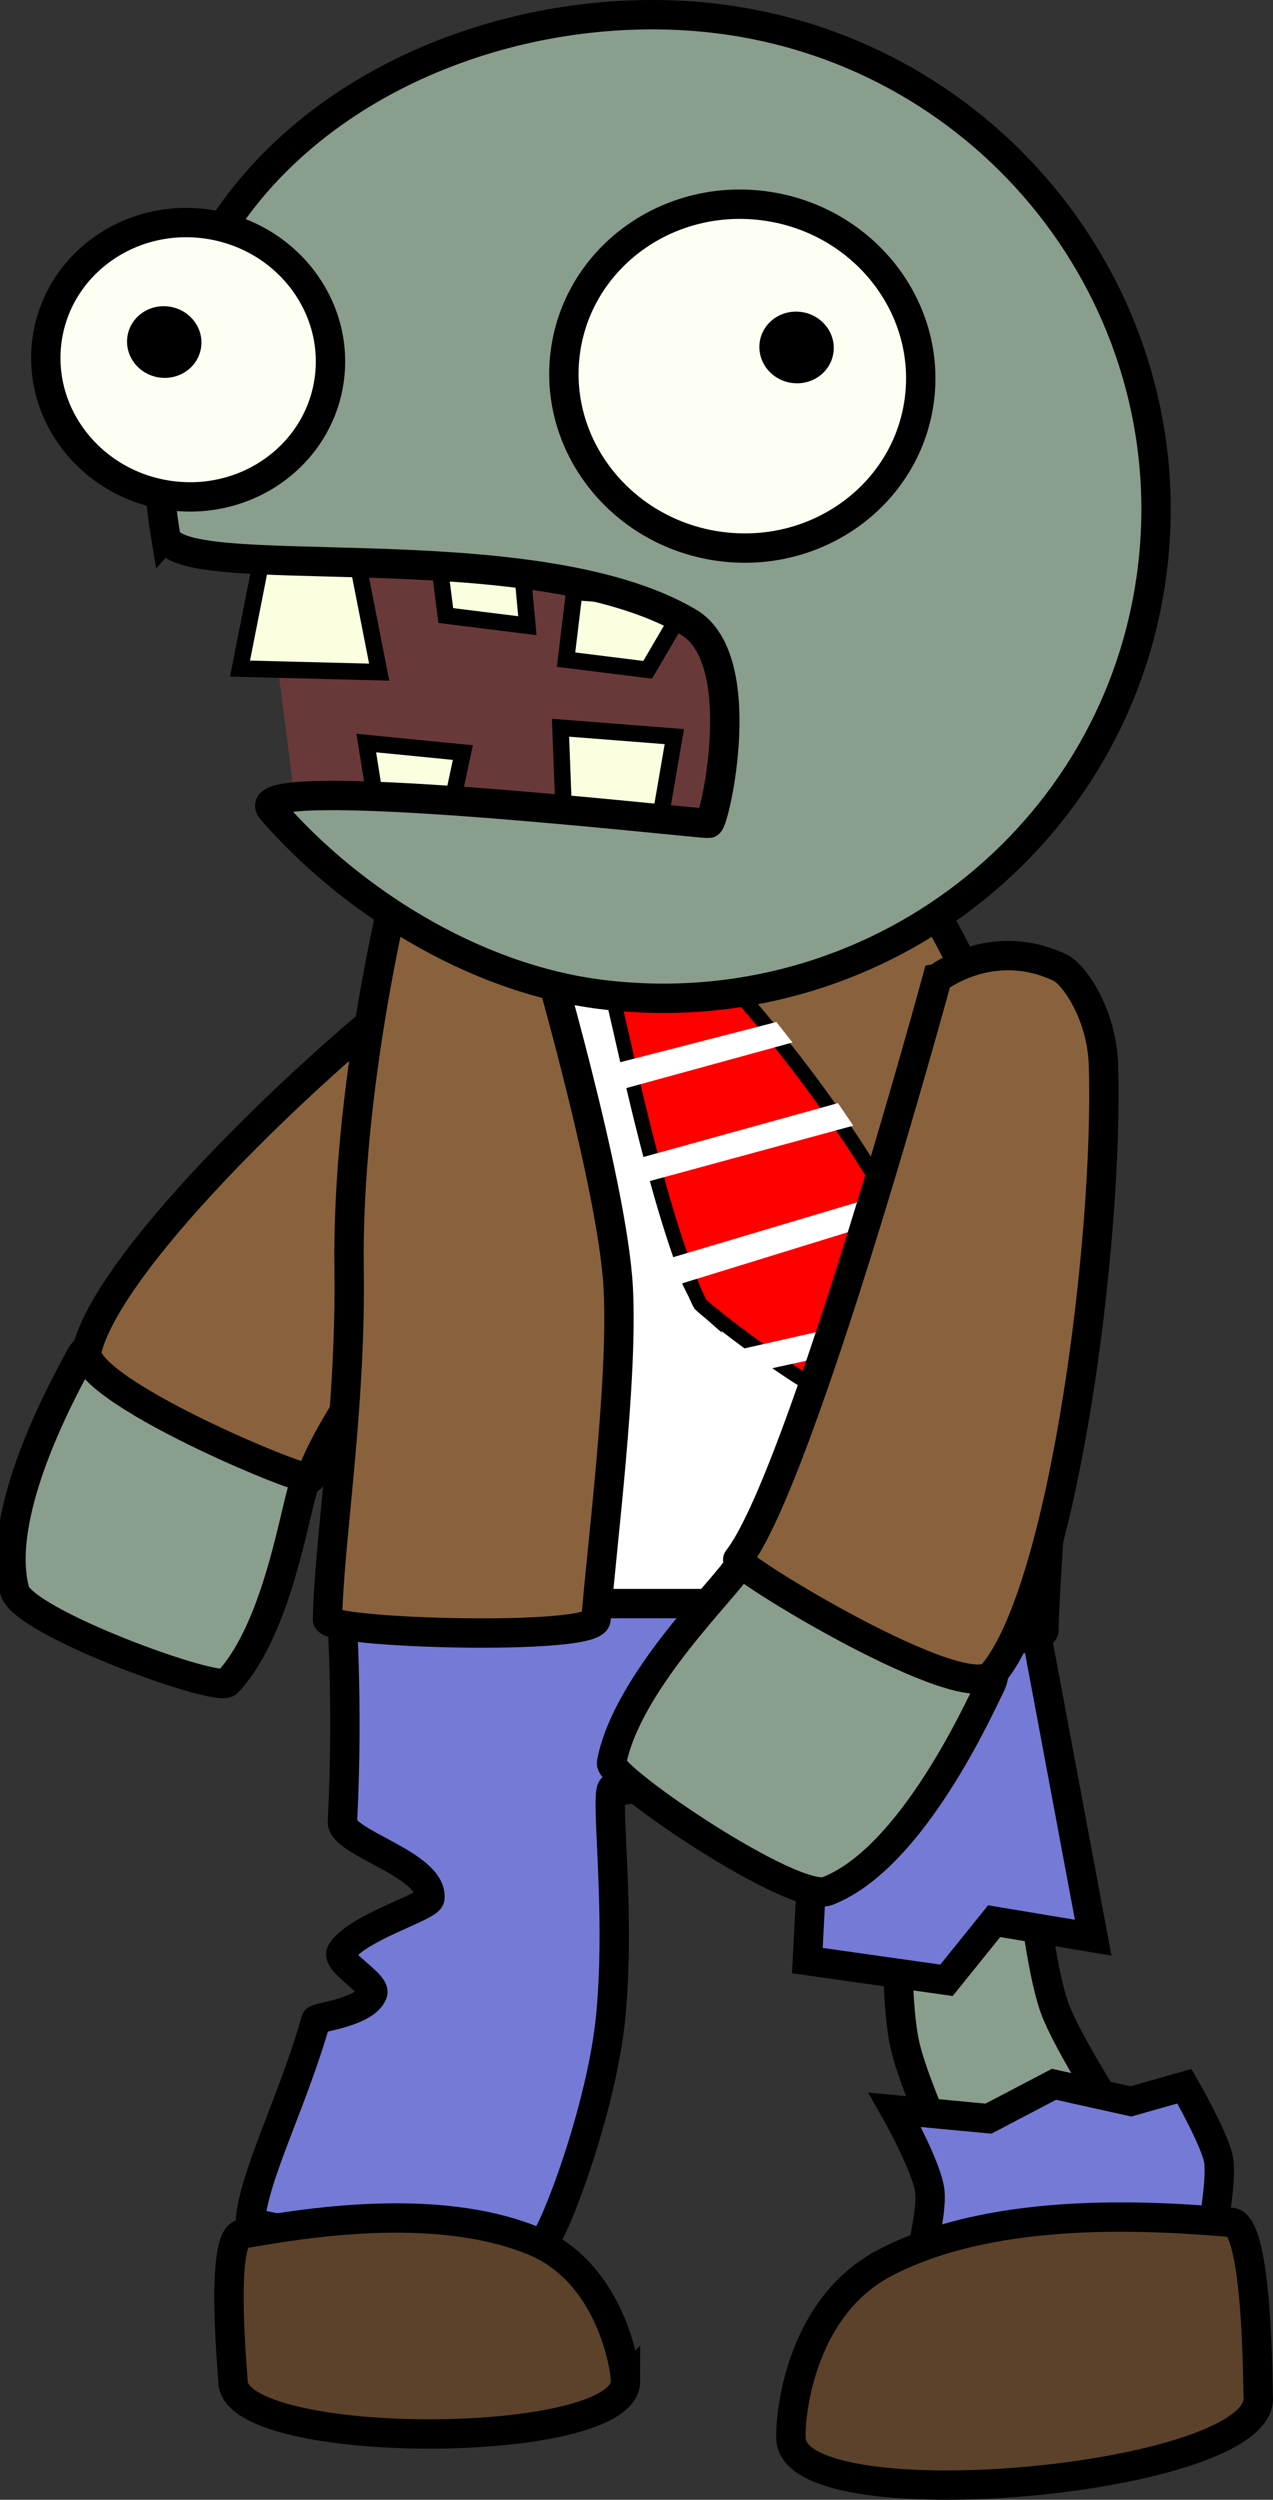<svg version="1.1" xmlns="http://www.w3.org/2000/svg" xmlns:xlink="http://www.w3.org/1999/xlink" width="86.723" height="170.241" viewBox="0,0,86.723,170.241"><rect x="0" y="0" width="86.723" height="170.241" fill="#333333" stroke="none"/><g transform="translate(-194.404,-94.925)"><g data-paper-data="{&quot;isPaintingLayer&quot;:true}" fill-rule="nonzero" stroke="#000000" stroke-linecap="butt" stroke-linejoin="miter" stroke-miterlimit="10" stroke-dasharray="" stroke-dashoffset="0" style="mix-blend-mode: normal"><g data-paper-data="{&quot;index&quot;:null}" stroke-width="2"><path d="M209.896,209.507c-0.666,0.704 -13.924,-4.081 -14.492,-6.256c-1.45,-5.554 3.809,-14.624 4.398,-15.793c2.411,-4.791 17.806,3.59 15.396,8.38c-0.618,1.229 -1.733,9.897 -5.302,13.668z" fill="#8a9e8d"/><path d="M215.573,195.581c-0.134,0.474 -15.901,-6.07 -15.244,-8.724c1.674,-6.757 17.862,-21.987 26.869,-28.11c2.64,-1.794 5.697,-1.838 6.522,-1.392c4.18,2.263 4.007,6.655 4.007,6.655c0,0 -20.406,25.398 -22.154,31.571z" fill="#89623d"/></g><path d="M259.622,243.218c0,0 -2.846,-5.933 -3.555,-8.953c-0.638,-2.714 -0.509,-8.35 -0.509,-8.35l9.218,-2.102c0,0 0.629,5.812 1.582,8.142c1.295,3.167 5.504,9.378 5.504,9.378z" fill="#8a9e8d" stroke-width="2"/><path d="M236.233,216.701c-0.769,-0.535 0.502,7.778 -0.211,15.417c-0.61,6.53 -3.947,14.94 -4.452,15.234c-2.526,1.469 -20.176,-0.552 -20.114,-1.214c0.3,-3.201 2.921,-8.151 4.47,-13.644c0.054,-0.19 3.36,-0.504 3.866,-1.828c0.246,-0.643 -2.541,-2.124 -2.135,-2.796c1.009,-1.671 5.974,-3.085 6.032,-3.669c0.23,-2.302 -6.032,-3.777 -5.957,-5.214c0.426,-8.202 -0.093,-14.92 -0.093,-14.92l46.874,-0.514l4.364,23.33l-6.747,-1.122l-3.246,4.025l-9.48,-1.341l0.545,-10.467c0,0 -3.471,0.637 -7.054,0.483c-0.943,-0.041 -1.146,-2.356 -2.044,-2.53c-1.557,-0.303 -3.701,1.407 -4.617,0.77z" fill="#757ad6" stroke-width="2"/><path d="M237.017,257.09c0,4.792 -26.741,4.792 -26.741,0c0,-0.353 -0.915,-9.76 0.612,-10.026c3.96,-0.69 13.14,-2.288 19.868,0.47c5.22,2.14 6.261,8.547 6.261,9.556z" fill="#5c422a" stroke-width="2"/><path d="M256.863,249.707c0,0 1.038,-3.924 0.894,-5.478c-0.158,-1.702 -2.394,-5.621 -2.394,-5.621l6.381,0.6l4.463,-2.339l5.238,1.165l3.648,-1.034c0,0 2.232,3.88 2.352,5.176c0.168,1.802 -0.641,5.679 -0.641,5.679z" fill="#757ad6" stroke-width="2"/><path d="M254.69,249.026c7.702,-4.027 18.804,-3.14 23.593,-2.757c1.847,0.148 1.799,11.444 1.838,11.865c0.53,5.703 -31.294,8.662 -31.825,2.959c-0.112,-1.201 0.418,-8.942 6.394,-12.066z" data-paper-data="{&quot;index&quot;:null}" fill="#5c422a" stroke-width="2"/><g stroke-width="2"><path d="M232.375,204.133c0,0 3.083,-13.996 2.362,-21.486c-0.764,-7.94 -6.825,-24.88 -6.825,-24.88h15.418c0,0 5.737,16.338 6.559,24.169c0.8,7.618 -1.69,22.197 -1.69,22.197z" fill="#ffffff"/><path d="M248.08,204.86c0.657,-5.411 2.415,-16.751 1.855,-22.472c-0.817,-8.351 -7.744,-25.585 -7.744,-25.585l12.578,-5.188c0,0 9.352,13.465 11.19,26.611c1.2,8.58 -0.381,22.713 -0.433,27.711c-0.014,1.386 -17.704,1.051 -17.445,-1.077z" data-paper-data="{&quot;index&quot;:null}" fill="#89623d"/><path d="M216.717,205.211c0.082,-5.241 1.606,-14.222 1.469,-23.86c-0.177,-12.426 3.234,-26.016 3.234,-26.016l9.738,3.221c0,0 4.989,16.886 5.366,24.109c0.329,6.298 -1.128,17.577 -1.518,22.545c-0.117,1.491 -18.304,0.956 -18.289,0.002z" fill="#89623d"/></g><g><path d="M242.09,183.713c-2.685,-5.58 -5.012,-17.079 -6.127,-21.702c-0.373,-1.548 4.114,-3.89 5.406,-2.805c3.858,3.239 10.878,12.336 13.728,17.837c0.239,0.461 0.939,12.75 -1.351,13.731c-1.93,0.827 -11.528,-6.796 -11.657,-7.062z" fill="#ff0000" stroke-width="1"/><path d="M243.7,153.424c0,0 0.132,6.081 -4.675,8.031c-4.598,1.865 -9.382,-1.548 -9.382,-1.548z" fill="#ff0000" stroke-width="1"/><path d="M238.135,175.503l-0.465,-1.627l13.819,-3.826l1.046,1.536z" fill="#ffffff" stroke-width="0"/><path d="M236.656,169.14l-0.413,-1.769l11.05,-2.845l1.097,1.394z" fill="#ffffff" stroke-width="0"/><path d="M240.388,182.475l-0.666,-1.771l15.989,-4.767c0,0 0.304,0.478 0.399,0.735c0.104,0.282 0.199,0.89 0.199,0.89z" fill="#ffffff" stroke-width="0"/><path d="M246.688,188.174l-1.798,-1.368l11.119,-2.521l-0.019,1.85z" fill="#ffffff" stroke-width="0"/></g><g stroke-width="2"><path d="M244.679,201.613c2.667,-5.168 19.832,3 17.165,8.168c-0.651,1.261 -5.257,11.656 -11.055,13.924c-2.27,0.888 -14.918,-7.696 -14.724,-8.729c1.034,-5.535 7.93,-12.037 8.614,-13.363z" fill="#8a9e8d"/><path d="M258.248,161.56c0,0 3.743,-2.951 8.393,-0.726c0.918,0.439 2.827,3.15 2.935,6.61c0.368,11.805 -2.678,35.715 -7.541,41.49c-1.91,2.269 -17.7,-7.395 -17.37,-7.815c4.301,-5.468 13.582,-39.559 13.582,-39.559z" fill="#89623d"/></g><g><g><path d="M214.469,149.236l-2.193,-17.134l32.094,2.101l-0.264,19.653z" fill="#693939" stroke-width="0"/><path d="M210.755,140.458l1.423,-7.209l6.63,0.168l1.428,7.282z" fill="#faffe0" stroke-width="1.125"/><path d="M224.773,136.844l-0.656,-5.126l5.739,0.715l0.477,5.103z" fill="#faffe0" stroke-width="1.125"/><path d="M232.967,139.847l0.557,-4.614l7.755,0.606l-2.752,4.701z" data-paper-data="{&quot;index&quot;:null}" fill="#faffe0" stroke-width="1.125"/><path d="M232.852,151.362l-0.263,-6.878l7.755,0.606l-1.215,7.054z" fill="#faffe0" stroke-width="1.125"/><path d="M219.885,148.845l-0.529,-3.317l6.58,0.649l-0.712,3.334z" fill="#faffe0" stroke-width="1.125"/><path d="M205.682,131.389c-4.157,-25.302 19.125,-37.498 37.668,-35.187c18.543,2.311 31.781,19.059 29.568,37.406c-2.213,18.348 -19.039,31.348 -37.581,29.037c-8.719,-1.087 -17.118,-6.444 -22.437,-12.581c-2.3,-2.653 29.325,1.012 29.792,0.932c0.392,-0.067 2.912,-11.163 -1.382,-13.698c-10.793,-6.371 -35.05,-2.396 -35.627,-5.91z" fill="#8a9e8d" stroke-width="2"/></g><g><path d="M232.901,119.037c0.773,-6.413 6.806,-10.938 13.474,-10.107c6.668,0.831 11.447,6.704 10.673,13.116c-0.773,6.413 -6.806,10.938 -13.474,10.107c-6.668,-0.831 -11.447,-6.704 -10.673,-13.117z" fill="#fdfff3" stroke-width="2"/><path d="M246.153,118.274c0.161,-1.337 1.419,-2.281 2.809,-2.107c1.39,0.173 2.387,1.398 2.225,2.735c-0.161,1.337 -1.419,2.281 -2.809,2.107c-1.39,-0.173 -2.387,-1.398 -2.225,-2.735z" fill="#000000" stroke-width="0"/></g><g><path d="M197.589,118.223c0.617,-5.116 5.43,-8.726 10.749,-8.063c5.32,0.663 9.132,5.348 8.515,10.464c-0.617,5.116 -5.43,8.726 -10.749,8.063c-5.32,-0.663 -9.132,-5.348 -8.515,-10.464z" fill="#fdfff3" stroke-width="2"/><path d="M203.076,117.905c0.161,-1.337 1.419,-2.281 2.809,-2.107c1.39,0.173 2.387,1.398 2.225,2.735c-0.161,1.337 -1.419,2.281 -2.809,2.107c-1.39,-0.173 -2.387,-1.398 -2.225,-2.735z" fill="#000000" stroke-width="0"/></g></g></g></g></svg>